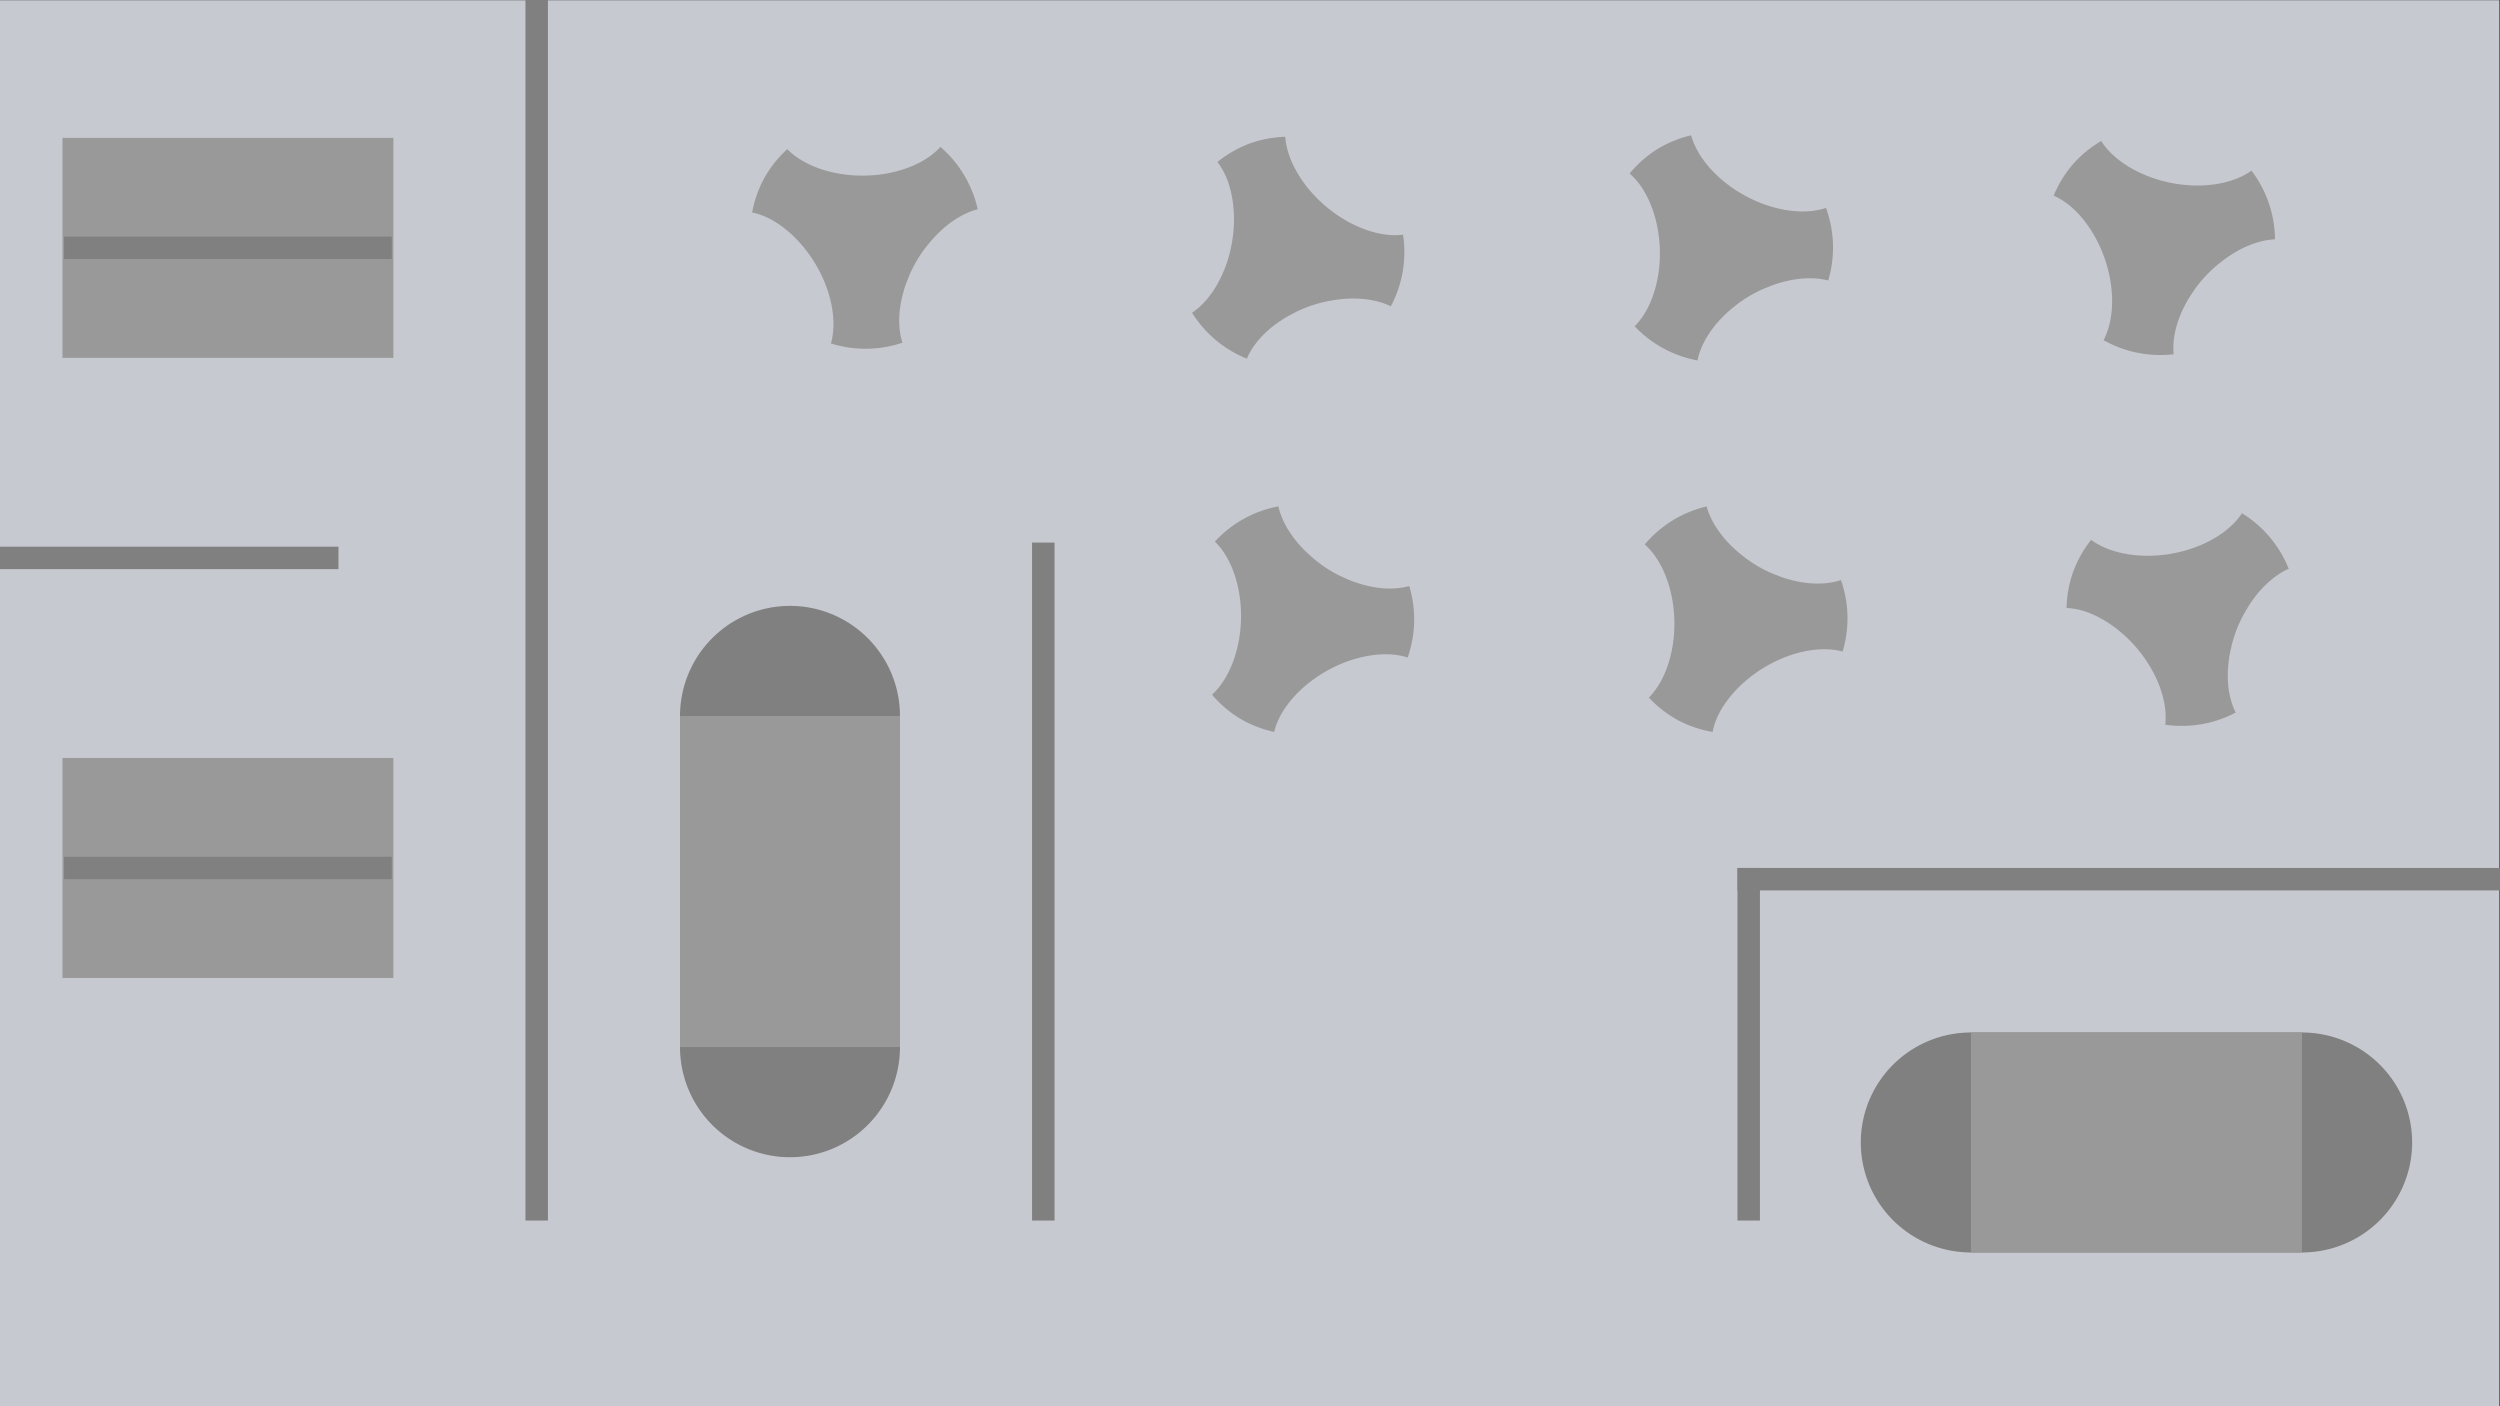 <?xml version="1.0" encoding="UTF-8" standalone="no"?>
<!-- Generator: Adobe Illustrator 19.2.1, SVG Export Plug-In . SVG Version: 6.00 Build 0)  -->

<svg
   height="675"
   width="1200"
   inkscape:version="1.2.2 (732a01da63, 2022-12-09)"
   sodipodi:docname="first-level.svg"
   xml:space="preserve"
   viewBox="0 0 1200 675"
   y="0px"
   x="0px"
   id="Layer_1"
   version="1.1"
   xmlns:inkscape="http://www.inkscape.org/namespaces/inkscape"
   xmlns:sodipodi="http://sodipodi.sourceforge.net/DTD/sodipodi-0.dtd"
   xmlns="http://www.w3.org/2000/svg"
   xmlns:svg="http://www.w3.org/2000/svg"><rect x="0" y="0" width="1200" height="675" fill="#333333" stroke="none"/><defs
   id="defs77"><clipPath
     clipPathUnits="userSpaceOnUse"
     id="clipPath93741"><rect
       style="opacity:1;fill:#ff3333;fill-opacity:0.388;stroke:none;stroke-width:2;stroke-linecap:round;stroke-linejoin:round;stroke-miterlimit:4;stroke-dasharray:none;stroke-opacity:0.91;paint-order:stroke fill markers"
       id="rect93743"
       width="1200"
       height="800"
       x="4.6406132e-07"
       y="8.9359952e-07"
       transform="rotate(-90)" /></clipPath><clipPath
     clipPathUnits="userSpaceOnUse"
     id="clipPath93745"><rect
       style="opacity:1;fill:#ff3333;fill-opacity:0.388;stroke:none;stroke-width:2;stroke-linecap:round;stroke-linejoin:round;stroke-miterlimit:4;stroke-dasharray:none;stroke-opacity:0.91;paint-order:stroke fill markers"
       id="rect93747"
       width="1200"
       height="800"
       x="4.6406132e-07"
       y="8.9359952e-07" /></clipPath><clipPath
     clipPathUnits="userSpaceOnUse"
     id="clipPath93749"><rect
       style="opacity:1;fill:#ff3333;fill-opacity:0.388;stroke:none;stroke-width:2;stroke-linecap:round;stroke-linejoin:round;stroke-miterlimit:4;stroke-dasharray:none;stroke-opacity:0.91;paint-order:stroke fill markers"
       id="rect93751"
       width="1200"
       height="800"
       x="4.6406132e-07"
       y="8.9359952e-07" /></clipPath><clipPath
     clipPathUnits="userSpaceOnUse"
     id="clipPath93753"><rect
       style="opacity:1;fill:#ff3333;fill-opacity:0.388;stroke:none;stroke-width:2;stroke-linecap:round;stroke-linejoin:round;stroke-miterlimit:4;stroke-dasharray:none;stroke-opacity:0.91;paint-order:stroke fill markers"
       id="rect93755"
       width="1200"
       height="800"
       x="4.6406132e-07"
       y="8.9359952e-07" /></clipPath><clipPath
     clipPathUnits="userSpaceOnUse"
     id="clipPath93757"><rect
       style="opacity:1;fill:#ff3333;fill-opacity:0.388;stroke:none;stroke-width:2;stroke-linecap:round;stroke-linejoin:round;stroke-miterlimit:4;stroke-dasharray:none;stroke-opacity:0.91;paint-order:stroke fill markers"
       id="rect93759"
       width="1200"
       height="800"
       x="4.6406132e-07"
       y="8.9359952e-07"
       transform="rotate(-88.018)" /></clipPath><clipPath
     clipPathUnits="userSpaceOnUse"
     id="clipPath93761"><rect
       style="opacity:1;fill:#ff3333;fill-opacity:0.388;stroke:none;stroke-width:2;stroke-linecap:round;stroke-linejoin:round;stroke-miterlimit:4;stroke-dasharray:none;stroke-opacity:0.91;paint-order:stroke fill markers"
       id="rect93763"
       width="1200"
       height="800"
       x="4.6406132e-07"
       y="8.9359952e-07" /></clipPath><clipPath
     clipPathUnits="userSpaceOnUse"
     id="clipPath93765"><rect
       style="opacity:1;fill:#ff3333;fill-opacity:0.388;stroke:none;stroke-width:2;stroke-linecap:round;stroke-linejoin:round;stroke-miterlimit:4;stroke-dasharray:none;stroke-opacity:0.91;paint-order:stroke fill markers"
       id="rect93767"
       width="1200"
       height="800"
       x="4.6406132e-07"
       y="8.9359952e-07" /></clipPath><clipPath
     clipPathUnits="userSpaceOnUse"
     id="clipPath93769"><rect
       style="opacity:1;fill:#ff3333;fill-opacity:0.388;stroke:none;stroke-width:2;stroke-linecap:round;stroke-linejoin:round;stroke-miterlimit:4;stroke-dasharray:none;stroke-opacity:0.91;paint-order:stroke fill markers"
       id="rect93771"
       width="1200"
       height="800"
       x="4.6406132e-07"
       y="8.9359952e-07"
       transform="rotate(-90)" /></clipPath><clipPath
     clipPathUnits="userSpaceOnUse"
     id="clipPath93773"><rect
       style="opacity:1;fill:#ff3333;fill-opacity:0.388;stroke:none;stroke-width:2;stroke-linecap:round;stroke-linejoin:round;stroke-miterlimit:4;stroke-dasharray:none;stroke-opacity:0.91;paint-order:stroke fill markers"
       id="rect93775"
       width="1200"
       height="800"
       x="4.6406132e-07"
       y="8.9359952e-07" /></clipPath><clipPath
     clipPathUnits="userSpaceOnUse"
     id="clipPath93777"><rect
       style="opacity:1;fill:#ff3333;fill-opacity:0.388;stroke:none;stroke-width:2;stroke-linecap:round;stroke-linejoin:round;stroke-miterlimit:4;stroke-dasharray:none;stroke-opacity:0.91;paint-order:stroke fill markers"
       id="rect93779"
       width="1200"
       height="800"
       x="4.6406132e-07"
       y="8.9359952e-07" /></clipPath><clipPath
     clipPathUnits="userSpaceOnUse"
     id="clipPath93781"><rect
       style="opacity:1;fill:#ff3333;fill-opacity:0.388;stroke:none;stroke-width:2;stroke-linecap:round;stroke-linejoin:round;stroke-miterlimit:4;stroke-dasharray:none;stroke-opacity:0.91;paint-order:stroke fill markers"
       id="rect93783"
       width="1200"
       height="800"
       x="4.6406132e-07"
       y="8.9359952e-07" /></clipPath><clipPath
     clipPathUnits="userSpaceOnUse"
     id="clipPath93785"><rect
       style="opacity:1;fill:#ff3333;fill-opacity:0.388;stroke:none;stroke-width:2;stroke-linecap:round;stroke-linejoin:round;stroke-miterlimit:4;stroke-dasharray:none;stroke-opacity:0.91;paint-order:stroke fill markers"
       id="rect93787"
       width="1200"
       height="800"
       x="4.6406132e-07"
       y="8.9359952e-07" /></clipPath><clipPath
     clipPathUnits="userSpaceOnUse"
     id="clipPath93789"><rect
       style="opacity:1;fill:#ff3333;fill-opacity:0.388;stroke:none;stroke-width:2;stroke-linecap:round;stroke-linejoin:round;stroke-miterlimit:4;stroke-dasharray:none;stroke-opacity:0.91;paint-order:stroke fill markers"
       id="rect93791"
       width="1200"
       height="800"
       x="4.6406132e-07"
       y="8.9359952e-07" /></clipPath><clipPath
     clipPathUnits="userSpaceOnUse"
     id="clipPath93793"><rect
       style="opacity:1;fill:#ff3333;fill-opacity:0.388;stroke:none;stroke-width:2;stroke-linecap:round;stroke-linejoin:round;stroke-miterlimit:4;stroke-dasharray:none;stroke-opacity:0.91;paint-order:stroke fill markers"
       id="rect93795"
       width="1200"
       height="800"
       x="4.6406132e-07"
       y="8.9359952e-07" /></clipPath><clipPath
     clipPathUnits="userSpaceOnUse"
     id="clipPath93797"><rect
       style="opacity:1;fill:#ff3333;fill-opacity:0.388;stroke:none;stroke-width:2;stroke-linecap:round;stroke-linejoin:round;stroke-miterlimit:4;stroke-dasharray:none;stroke-opacity:0.91;paint-order:stroke fill markers"
       id="rect93799"
       width="1200"
       height="800"
       x="4.6406132e-07"
       y="8.9359952e-07" /></clipPath><clipPath
     clipPathUnits="userSpaceOnUse"
     id="clipPath93801"><rect
       style="opacity:1;fill:#ff3333;fill-opacity:0.388;stroke:none;stroke-width:2;stroke-linecap:round;stroke-linejoin:round;stroke-miterlimit:4;stroke-dasharray:none;stroke-opacity:0.91;paint-order:stroke fill markers"
       id="rect93803"
       width="1200"
       height="800"
       x="4.6406132e-07"
       y="8.9359952e-07" /></clipPath><clipPath
     clipPathUnits="userSpaceOnUse"
     id="clipPath93805"><rect
       style="opacity:1;fill:#ff3333;fill-opacity:0.388;stroke:none;stroke-width:2;stroke-linecap:round;stroke-linejoin:round;stroke-miterlimit:4;stroke-dasharray:none;stroke-opacity:0.91;paint-order:stroke fill markers"
       id="rect93807"
       width="1200"
       height="800"
       x="4.6406132e-07"
       y="8.9359952e-07" /></clipPath><clipPath
     clipPathUnits="userSpaceOnUse"
     id="clipPath93809"><rect
       style="opacity:1;fill:#ff3333;fill-opacity:0.388;stroke:none;stroke-width:2;stroke-linecap:round;stroke-linejoin:round;stroke-miterlimit:4;stroke-dasharray:none;stroke-opacity:0.91;paint-order:stroke fill markers"
       id="rect93811"
       width="1200"
       height="800"
       x="4.6406132e-07"
       y="8.9359952e-07" /></clipPath><clipPath
     clipPathUnits="userSpaceOnUse"
     id="clipPath93813"><rect
       style="opacity:1;fill:#ff3333;fill-opacity:0.388;stroke:none;stroke-width:2;stroke-linecap:round;stroke-linejoin:round;stroke-miterlimit:4;stroke-dasharray:none;stroke-opacity:0.91;paint-order:stroke fill markers"
       id="rect93815"
       width="1200"
       height="800"
       x="4.6406132e-07"
       y="8.9359952e-07" /></clipPath><clipPath
     clipPathUnits="userSpaceOnUse"
     id="clipPath93817"><rect
       style="opacity:1;fill:#ff3333;fill-opacity:0.388;stroke:none;stroke-width:2;stroke-linecap:round;stroke-linejoin:round;stroke-miterlimit:4;stroke-dasharray:none;stroke-opacity:0.91;paint-order:stroke fill markers"
       id="rect93819"
       width="1200"
       height="800"
       x="4.6406132e-07"
       y="8.9359952e-07" /></clipPath><clipPath
     clipPathUnits="userSpaceOnUse"
     id="clipPath93821"><rect
       style="opacity:1;fill:#ff3333;fill-opacity:0.388;stroke:none;stroke-width:2;stroke-linecap:round;stroke-linejoin:round;stroke-miterlimit:4;stroke-dasharray:none;stroke-opacity:0.91;paint-order:stroke fill markers"
       id="rect93823"
       width="1200"
       height="800"
       x="4.6406132e-07"
       y="8.9359952e-07" /></clipPath><clipPath
     clipPathUnits="userSpaceOnUse"
     id="clipPath93825"><rect
       style="opacity:1;fill:#ff3333;fill-opacity:0.388;stroke:none;stroke-width:2;stroke-linecap:round;stroke-linejoin:round;stroke-miterlimit:4;stroke-dasharray:none;stroke-opacity:0.91;paint-order:stroke fill markers"
       id="rect93827"
       width="1200"
       height="800"
       x="4.6406132e-07"
       y="8.9359952e-07" /></clipPath><clipPath
     clipPathUnits="userSpaceOnUse"
     id="clipPath93829"><rect
       style="opacity:1;fill:#ff3333;fill-opacity:0.388;stroke:none;stroke-width:2;stroke-linecap:round;stroke-linejoin:round;stroke-miterlimit:4;stroke-dasharray:none;stroke-opacity:0.91;paint-order:stroke fill markers"
       id="rect93831"
       width="1200"
       height="800"
       x="4.6406132e-07"
       y="8.9359952e-07" /></clipPath><clipPath
     clipPathUnits="userSpaceOnUse"
     id="clipPath93833"><rect
       style="opacity:1;fill:#ff3333;fill-opacity:0.388;stroke:none;stroke-width:2;stroke-linecap:round;stroke-linejoin:round;stroke-miterlimit:4;stroke-dasharray:none;stroke-opacity:0.91;paint-order:stroke fill markers"
       id="rect93835"
       width="1200"
       height="800"
       x="4.6406132e-07"
       y="8.9359952e-07" /></clipPath></defs><sodipodi:namedview
   id="namedview75"
   pagecolor="#ffffff"
   bordercolor="#666666"
   borderopacity="1.0"
   inkscape:pageshadow="2"
   inkscape:pageopacity="0.0"
   inkscape:pagecheckerboard="0"
   showgrid="false"
   inkscape:object-nodes="false"
   inkscape:snap-nodes="true"
   inkscape:snap-others="false"
   inkscape:zoom="0.93125"
   inkscape:cx="814.49664"
   inkscape:cy="502.55034"
   inkscape:window-width="2560"
   inkscape:window-height="1377"
   inkscape:window-x="1912"
   inkscape:window-y="-8"
   inkscape:window-maximized="1"
   inkscape:current-layer="layer2"
   inkscape:snap-intersection-paths="false"
   showguides="false"
   inkscape:showpageshadow="2"
   inkscape:deskcolor="#d1d1d1" />
<style
   type="text/css"
   id="style2">
	.st0{fill:#DCDBDB;}
	.st1{fill:none;stroke:#FFFFFF;stroke-width:20;}
	.st2{fill:#BCBCBC;}
	.st3{fill:#A5D5A1;}
	.st4{fill:#9BD9E3;}
	.st5{fill:#636363;}
</style>


























<g
   inkscape:groupmode="layer"
   id="layer2"
   inkscape:label="Objects layer"
   style="display:inline"><circle
     style="fill:#fffbf0;fill-opacity:1;stroke:#faedca;stroke-width:8;stroke-linecap:round;stroke-linejoin:round;stroke-opacity:1;paint-order:stroke fill markers"
     id="path1043"
     cx="512.1"
     cy="984.824"
     r="22.779"
     clip-path="url(#clipPath93829)" /><circle
     style="fill:#ffffff;fill-opacity:1;stroke:#dbdde1;stroke-width:8;stroke-linecap:round;stroke-linejoin:round;stroke-opacity:1;paint-order:stroke fill markers"
     id="path1043-3"
     cx="569.59"
     cy="984.824"
     r="22.779"
     clip-path="url(#clipPath93825)" /><circle
     style="fill:#f8f9fa;fill-opacity:1;stroke:#dee0e4;stroke-width:8;stroke-linecap:round;stroke-linejoin:round;stroke-opacity:1;paint-order:stroke fill markers"
     id="path1043-3-7"
     cx="627.081"
     cy="984.824"
     r="22.779"
     clip-path="url(#clipPath93821)" /><circle
     style="fill:#78909c;fill-opacity:1;stroke:#6e8895;stroke-width:8;stroke-linecap:round;stroke-linejoin:round;stroke-opacity:1;paint-order:stroke fill markers"
     id="path1043-3-7-7"
     cx="684.572"
     cy="984.824"
     r="22.779"
     clip-path="url(#clipPath93817)" /><circle
     style="fill:#87c798;fill-opacity:1;stroke:#87c798;stroke-width:8;stroke-linecap:round;stroke-linejoin:round;stroke-opacity:1;paint-order:stroke fill markers"
     id="path1043-1"
     cx="512.1"
     cy="1053.162"
     r="22.779"
     clip-path="url(#clipPath93813)" /><rect
     style="fill:#c7c9d0;fill-opacity:1;stroke:none;stroke-width:3.756;stroke-linecap:round;stroke-linejoin:round;stroke-opacity:1;paint-order:stroke fill markers"
     id="rect48859"
     width="590.743"
     height="302.205"
     x="297.649"
     y="246.016"
     clip-path="url(#clipPath93809)"
     transform="matrix(2.031,0,0,2.234,-604.627,-549.497)" /><g
     id="g4409"
     transform="translate(20.75,-38.578)"><circle
       style="fill:#a5d5a1;fill-opacity:1;stroke-width:2;stroke-linecap:round;stroke-linejoin:round;stroke-opacity:0.91;paint-order:stroke fill markers"
       id="path2913"
       cx="305.381"
       cy="843.997"
       r="41.762" /><circle
       style="display:inline;fill:#e0e1e5;fill-opacity:1;stroke-width:2;stroke-linecap:round;stroke-linejoin:round;stroke-opacity:0.91;paint-order:stroke fill markers"
       id="path2913-1"
       cx="453.636"
       cy="843.997"
       r="41.762" /><circle
       style="display:inline;fill:#fffbf0;fill-opacity:1;stroke:#e0e1e5;stroke-width:2;stroke-linecap:round;stroke-linejoin:round;stroke-opacity:1;paint-order:stroke fill markers"
       id="path2913-8"
       cx="601.892"
       cy="843.997"
       r="41.762" /><circle
       style="display:inline;fill:#f0f0f0;fill-opacity:1;stroke:#e0e1e5;stroke-width:2;stroke-linecap:round;stroke-linejoin:round;stroke-opacity:1;paint-order:stroke fill markers"
       id="path2913-9"
       cx="750.147"
       cy="843.997"
       r="41.762" /><circle
       style="display:inline;fill:#ffffff;fill-opacity:1;stroke:#e0e1e5;stroke-width:2;stroke-linecap:round;stroke-linejoin:round;stroke-opacity:1;paint-order:stroke fill markers"
       id="path2913-2"
       cx="898.402"
       cy="843.997"
       r="41.762" /></g><rect
     style="fill:#808080;stroke:none;stroke-width:0.953"
     id="rect222"
     width="10.783"
     height="585.859"
     x="252.223"
     y="2.2238801e-06" /><rect
     style="display:inline;fill:#808080;stroke:none;stroke-width:0.71"
     id="rect222-1"
     width="10.783"
     height="325.421"
     x="495.398"
     y="260.437" /><rect
     style="display:inline;fill:#808080;stroke:none;stroke-width:0.753"
     id="rect222-0"
     width="10.783"
     height="366.012"
     x="416.622"
     y="-1200"
     transform="rotate(90)" /><rect
     style="display:inline;fill:#808080;stroke:none;stroke-width:0.512"
     id="rect222-0-3"
     width="10.783"
     height="169.237"
     x="-844.771"
     y="-585.859"
     transform="scale(-1)" /><path
     id="path330"
     style="fill:#999999;fill-opacity:1;stroke:none;stroke-opacity:1"
     d="m 451.402,70.52 a 27.38,42.949 89.518 0 1 -36.866,13.776 27.38,42.949 89.518 0 1 -36.649,-12.697 55.302,55.302 0 0 0 -10.985,13.781 55.302,55.302 0 0 0 -5.87,16.619 42.949,27.38 58.907 0 1 7.729,2.667 42.949,27.38 58.907 0 1 22.551,21.864 42.949,27.38 58.907 0 1 7.542,38.331 55.302,55.302 0 0 0 34.331,-0.376 27.38,42.949 30.428 0 1 -0.004,-0.02 27.38,42.949 30.428 0 1 -1.222,-5.425 27.38,42.949 30.428 0 1 -0.076,-0.688 27.38,42.949 30.428 0 1 -0.248,-5.323 27.38,42.949 30.428 0 1 0.036,-1.148 27.38,42.949 30.428 0 1 0.552,-5.293 27.38,42.949 30.428 0 1 0.225,-1.405 27.38,42.949 30.428 0 1 1.275,-5.283 27.38,42.949 30.428 0 1 0.431,-1.539 27.38,42.949 30.428 0 1 2.013,-5.378 27.38,42.949 30.428 0 1 0.537,-1.348 27.38,42.949 30.428 0 1 3.319,-6.485 27.38,42.949 30.428 0 1 4.494,-6.606 27.38,42.949 30.428 0 1 1.046,-1.287 27.38,42.949 30.428 0 1 4.322,-4.842 27.38,42.949 30.428 0 1 0.991,-0.982 27.38,42.949 30.428 0 1 18.421,-10.993 27.38,42.949 30.428 0 1 0.003,-7.6e-4 55.302,55.302 0 0 0 -17.897,-29.918 z" /><path
     id="path330-0"
     style="display:inline;fill:#999999;fill-opacity:1;stroke:none;stroke-opacity:1"
     d="m 673.467,112.66 a 42.949,27.38 40.106 0 1 -36.96,-13.524 42.949,27.38 40.106 0 1 -19.571,-33.487 55.302,55.302 0 0 0 -17.308,3.319 55.302,55.302 0 0 0 -15.27,8.802 27.38,42.949 9.494 0 1 4.135,7.054 27.38,42.949 9.494 0 1 2.9,31.275 27.38,42.949 9.494 0 1 -19.211,34.016 55.302,55.302 0 0 0 26.315,22.051 27.38,42.949 71.016 0 1 0.01,-0.018 27.38,42.949 71.016 0 1 2.602,-4.915 27.38,42.949 71.016 0 1 0.389,-0.572 27.38,42.949 71.016 0 1 3.275,-4.204 27.38,42.949 71.016 0 1 0.774,-0.849 27.38,42.949 71.016 0 1 3.863,-3.66 27.38,42.949 71.016 0 1 1.085,-0.92 27.38,42.949 71.016 0 1 4.405,-3.183 27.38,42.949 71.016 0 1 1.328,-0.888 27.38,42.949 71.016 0 1 5.028,-2.775 27.38,42.949 71.016 0 1 1.285,-0.674 27.38,42.949 71.016 0 1 6.74,-2.766 27.38,42.949 71.016 0 1 7.711,-2.093 27.38,42.949 71.016 0 1 1.632,-0.296 27.38,42.949 71.016 0 1 6.432,-0.865 27.38,42.949 71.016 0 1 1.392,-0.101 27.38,42.949 71.016 0 1 21.141,3.637 27.38,42.949 71.016 0 1 0.003,0.001 55.302,55.302 0 0 0 5.874,-34.364 z" /><path
     id="path330-0-4"
     style="display:inline;fill:#999999;fill-opacity:1;stroke:none;stroke-opacity:1"
     d="m 876.47,99.799 a 42.949,27.38 28.654 0 1 -38.909,-5.916 42.949,27.38 28.654 0 1 -25.83,-28.935 55.302,55.302 0 0 0 -16.304,6.689 55.302,55.302 0 0 0 -13.219,11.658 42.949,27.38 88.043 0 1 5.453,6.092 42.949,27.38 88.043 0 1 9.052,30.077 42.949,27.38 88.043 0 1 -12.075,37.153 55.302,55.302 0 0 0 30.17,16.387 27.38,42.949 59.564 0 1 0.006,-0.02 27.38,42.949 59.564 0 1 1.575,-5.334 27.38,42.949 59.564 0 1 0.268,-0.638 27.38,42.949 59.564 0 1 2.375,-4.771 27.38,42.949 59.564 0 1 0.59,-0.985 27.38,42.949 59.564 0 1 3.059,-4.354 27.38,42.949 59.564 0 1 0.881,-1.118 27.38,42.949 59.564 0 1 3.685,-3.994 27.38,42.949 59.564 0 1 1.126,-1.134 27.38,42.949 59.564 0 1 4.377,-3.718 27.38,42.949 59.564 0 1 1.126,-0.916 27.38,42.949 59.564 0 1 6.057,-4.049 27.38,42.949 59.564 0 1 7.142,-3.582 27.38,42.949 59.564 0 1 1.54,-0.615 27.38,42.949 59.564 0 1 6.132,-2.125 27.38,42.949 59.564 0 1 1.344,-0.375 27.38,42.949 59.564 0 1 21.442,-0.633 27.38,42.949 59.564 0 1 0.003,7.9e-4 55.302,55.302 0 0 0 -1.065,-34.846 z" /><path
     id="path330-0-4-0"
     style="display:inline;fill:#999999;fill-opacity:1;stroke:none;stroke-opacity:1"
     d="m 1080.704,81.899 a 42.949,27.38 11.503 0 1 -38.923,5.821 42.949,27.38 11.503 0 1 -33.214,-20.031 55.302,55.302 0 0 0 -13.607,11.199 55.302,55.302 0 0 0 -9.193,15.038 42.949,27.38 70.892 0 1 7.007,4.214 42.949,27.38 70.892 0 1 17.519,26.07 42.949,27.38 70.892 0 1 -0.582,39.062 55.302,55.302 0 0 0 33.66,6.762 27.38,42.949 42.413 0 1 0,-0.022 27.38,42.949 42.413 0 1 -0.068,-5.561 27.38,42.949 42.413 0 1 0.068,-0.689 27.38,42.949 42.413 0 1 0.863,-5.259 27.38,42.949 42.413 0 1 0.274,-1.116 27.38,42.949 42.413 0 1 1.639,-5.063 27.38,42.949 42.413 0 1 0.512,-1.328 27.38,42.949 42.413 0 1 2.344,-4.903 27.38,42.949 42.413 0 1 0.741,-1.416 27.38,42.949 42.413 0 1 3.086,-4.843 27.38,42.949 42.413 0 1 0.805,-1.207 27.38,42.949 42.413 0 1 4.593,-5.655 27.38,42.949 42.413 0 1 5.768,-5.529 27.38,42.949 42.413 0 1 1.291,-1.042 27.38,42.949 42.413 0 1 5.233,-3.839 27.38,42.949 42.413 0 1 1.174,-0.755 27.38,42.949 42.413 0 1 20.302,-6.928 27.38,42.949 42.413 0 1 3e-4,7.6e-4 55.302,55.302 0 0 0 -11.294,-32.983 z" /><path
     id="path330-0-5"
     style="display:inline;fill:#999999;fill-opacity:1;stroke:none;stroke-opacity:1"
     d="m 583.13,259.954 a 27.38,42.949 1.416 0 1 12.548,37.302 27.38,42.949 1.416 0 1 -13.904,36.209 55.302,55.302 0 0 0 13.41,11.435 55.302,55.302 0 0 0 16.416,6.417 27.38,42.949 60.804 0 1 2.921,-7.637 27.38,42.949 60.804 0 1 22.599,-21.814 27.38,42.949 60.804 0 1 38.56,-6.268 55.302,55.302 0 0 0 0.762,-34.324 42.949,27.38 32.326 0 1 -0.02,0.003 42.949,27.38 32.326 0 1 -5.463,1.041 42.949,27.38 32.326 0 1 -0.69,0.054 42.949,27.38 32.326 0 1 -5.329,0.072 42.949,27.38 32.326 0 1 -1.146,-0.074 42.949,27.38 32.326 0 1 -5.272,-0.727 42.949,27.38 32.326 0 1 -1.397,-0.272 42.949,27.38 32.326 0 1 -5.238,-1.449 42.949,27.38 32.326 0 1 -1.524,-0.482 42.949,27.38 32.326 0 1 -5.309,-2.19 42.949,27.38 32.326 0 1 -1.329,-0.582 42.949,27.38 32.326 0 1 -6.372,-3.532 42.949,27.38 32.326 0 1 -6.454,-4.71 42.949,27.38 32.326 0 1 -1.251,-1.088 42.949,27.38 32.326 0 1 -4.696,-4.48 42.949,27.38 32.326 0 1 -0.949,-1.023 42.949,27.38 32.326 0 1 -10.377,-18.775 42.949,27.38 32.326 0 1 -10e-4,-0.003 55.302,55.302 0 0 0 -30.495,16.896 z" /><path
     id="path330-0-4-9"
     style="display:inline;fill:#999999;fill-opacity:1;stroke:none;stroke-opacity:1"
     d="m 789.479,261.34 a 42.949,27.38 88.83 0 1 14.218,36.698 42.949,27.38 88.83 0 1 -12.256,36.799 55.302,55.302 0 0 0 13.912,10.818 55.302,55.302 0 0 0 16.689,5.67 27.38,42.949 58.218 0 1 2.574,-7.761 27.38,42.949 58.218 0 1 21.591,-22.812 27.38,42.949 58.218 0 1 38.238,-8.002 55.302,55.302 0 0 0 -0.788,-34.324 42.949,27.38 29.74 0 1 -0.02,0.005 42.949,27.38 29.74 0 1 -5.41,1.287 42.949,27.38 29.74 0 1 -0.687,0.085 42.949,27.38 29.74 0 1 -5.32,0.312 42.949,27.38 29.74 0 1 -1.148,-0.022 42.949,27.38 29.74 0 1 -5.299,-0.488 42.949,27.38 29.74 0 1 -1.408,-0.208 42.949,27.38 29.74 0 1 -5.298,-1.211 42.949,27.38 29.74 0 1 -1.544,-0.413 42.949,27.38 29.74 0 1 -5.402,-1.948 42.949,27.38 29.74 0 1 -1.354,-0.521 42.949,27.38 29.74 0 1 -6.525,-3.241 42.949,27.38 29.74 0 1 -6.66,-4.414 42.949,27.38 29.74 0 1 -1.299,-1.031 42.949,27.38 29.74 0 1 -4.893,-4.263 42.949,27.38 29.74 0 1 -0.994,-0.979 42.949,27.38 29.74 0 1 -11.213,-18.288 42.949,27.38 29.74 0 1 -10e-4,-0.003 55.302,55.302 0 0 0 -29.701,18.255 z" /><path
     id="path330-0-4-0-7"
     style="display:inline;fill:#999999;fill-opacity:1;stroke:none;stroke-opacity:1"
     d="m 1076.148,246.343 a 27.38,42.949 80.338 0 1 -34.196,19.482 27.38,42.949 80.338 0 1 -38.206,-6.688 55.302,55.302 0 0 0 -8.645,15.357 55.302,55.302 0 0 0 -3.143,17.343 42.949,27.38 49.726 0 1 8.056,1.399 42.949,27.38 49.726 0 1 25.75,17.986 42.949,27.38 49.726 0 1 13.56,36.637 55.302,55.302 0 0 0 33.831,-5.848 27.38,42.949 21.248 0 1 -0.01,-0.02 27.38,42.949 21.248 0 1 -2.071,-5.161 27.38,42.949 21.248 0 1 -0.185,-0.667 27.38,42.949 21.248 0 1 -1.095,-5.216 27.38,42.949 21.248 0 1 -0.148,-1.139 27.38,42.949 21.248 0 1 -0.3,-5.313 27.38,42.949 21.248 0 1 0,-1.423 27.38,42.949 21.248 0 1 0.415,-5.419 27.38,42.949 21.248 0 1 0.18,-1.588 27.38,42.949 21.248 0 1 1.129,-5.631 27.38,42.949 21.248 0 1 0.315,-1.416 27.38,42.949 21.248 0 1 2.242,-6.932 27.38,42.949 21.248 0 1 3.383,-7.239 27.38,42.949 21.248 0 1 0.828,-1.437 27.38,42.949 21.248 0 1 3.494,-5.469 27.38,42.949 21.248 0 1 0.822,-1.128 27.38,42.949 21.248 0 1 16.431,-13.791 27.38,42.949 21.248 0 1 5e-4,6e-4 55.302,55.302 0 0 0 -22.441,-26.68 z" /><g
     id="g4597"><rect
       style="display:inline;fill:#999999;fill-opacity:1;stroke:none;stroke-opacity:1"
       id="rect4108-7"
       width="105.592"
       height="158.834"
       x="363.826"
       y="-188.823"
       transform="rotate(90)" /><rect
       style="display:inline;fill:#808080;stroke:none;stroke-width:0.494"
       id="rect222-12"
       width="10.783"
       height="157.331"
       x="-422.013"
       y="30.74"
       transform="rotate(-90)" /></g><rect
     style="display:inline;fill:#808080;stroke:none;stroke-width:0.502"
     id="rect222-12-2"
     width="10.783"
     height="162.467"
     x="-273.184"
     y="-3.7735902e-06"
     transform="rotate(-90)" /><g
     id="g4601"><rect
       style="display:inline;fill:#999999;fill-opacity:1;stroke:none;stroke-opacity:1"
       id="rect4108-7-3-4"
       width="105.592"
       height="158.834"
       x="66.168"
       y="-188.823"
       transform="rotate(90)" /><rect
       style="display:inline;fill:#808080;stroke:none;stroke-width:0.494"
       id="rect222-12-2-2"
       width="10.783"
       height="157.331"
       x="-124.356"
       y="30.74"
       transform="rotate(-90)" /></g><g
     id="g4605"><path
       id="rect4037-0"
       style="display:inline;fill:#808080;fill-opacity:1;stroke:none;stroke-width:0.797;stroke-opacity:1"
       d="m 326.405,502.579 a 52.796,52.892 0 0 0 52.797,52.893 52.796,52.892 0 0 0 52.797,-52.893 52.796,52.892 0 0 0 -0.002,-0.027 V 343.717 a 52.796,52.892 0 0 0 -52.795,-52.893 52.796,52.892 0 0 0 -52.797,52.893 z" /><rect
       style="fill:#999999;fill-opacity:1;stroke:none;stroke-opacity:1"
       id="rect4363"
       width="105.594"
       height="158.861"
       x="326.405"
       y="343.717" /></g><g
     id="g4609"><path
       id="rect4037-0-3"
       style="display:inline;fill:#808080;fill-opacity:1;stroke:none;stroke-width:0.797;stroke-opacity:1"
       d="m 946.073,495.591 a 52.892,52.796 0 0 0 -52.893,52.797 52.892,52.796 0 0 0 52.893,52.797 52.892,52.796 0 0 0 0.027,-0.002 H 1104.934 a 52.892,52.796 0 0 0 52.893,-52.795 52.892,52.796 0 0 0 -52.893,-52.797 z" /><rect
       style="fill:#999999;fill-opacity:1;stroke:none;stroke-opacity:1"
       id="rect4363-5"
       width="105.594"
       height="158.861"
       x="495.591"
       y="-1104.934"
       transform="rotate(90)" /></g></g></svg>
